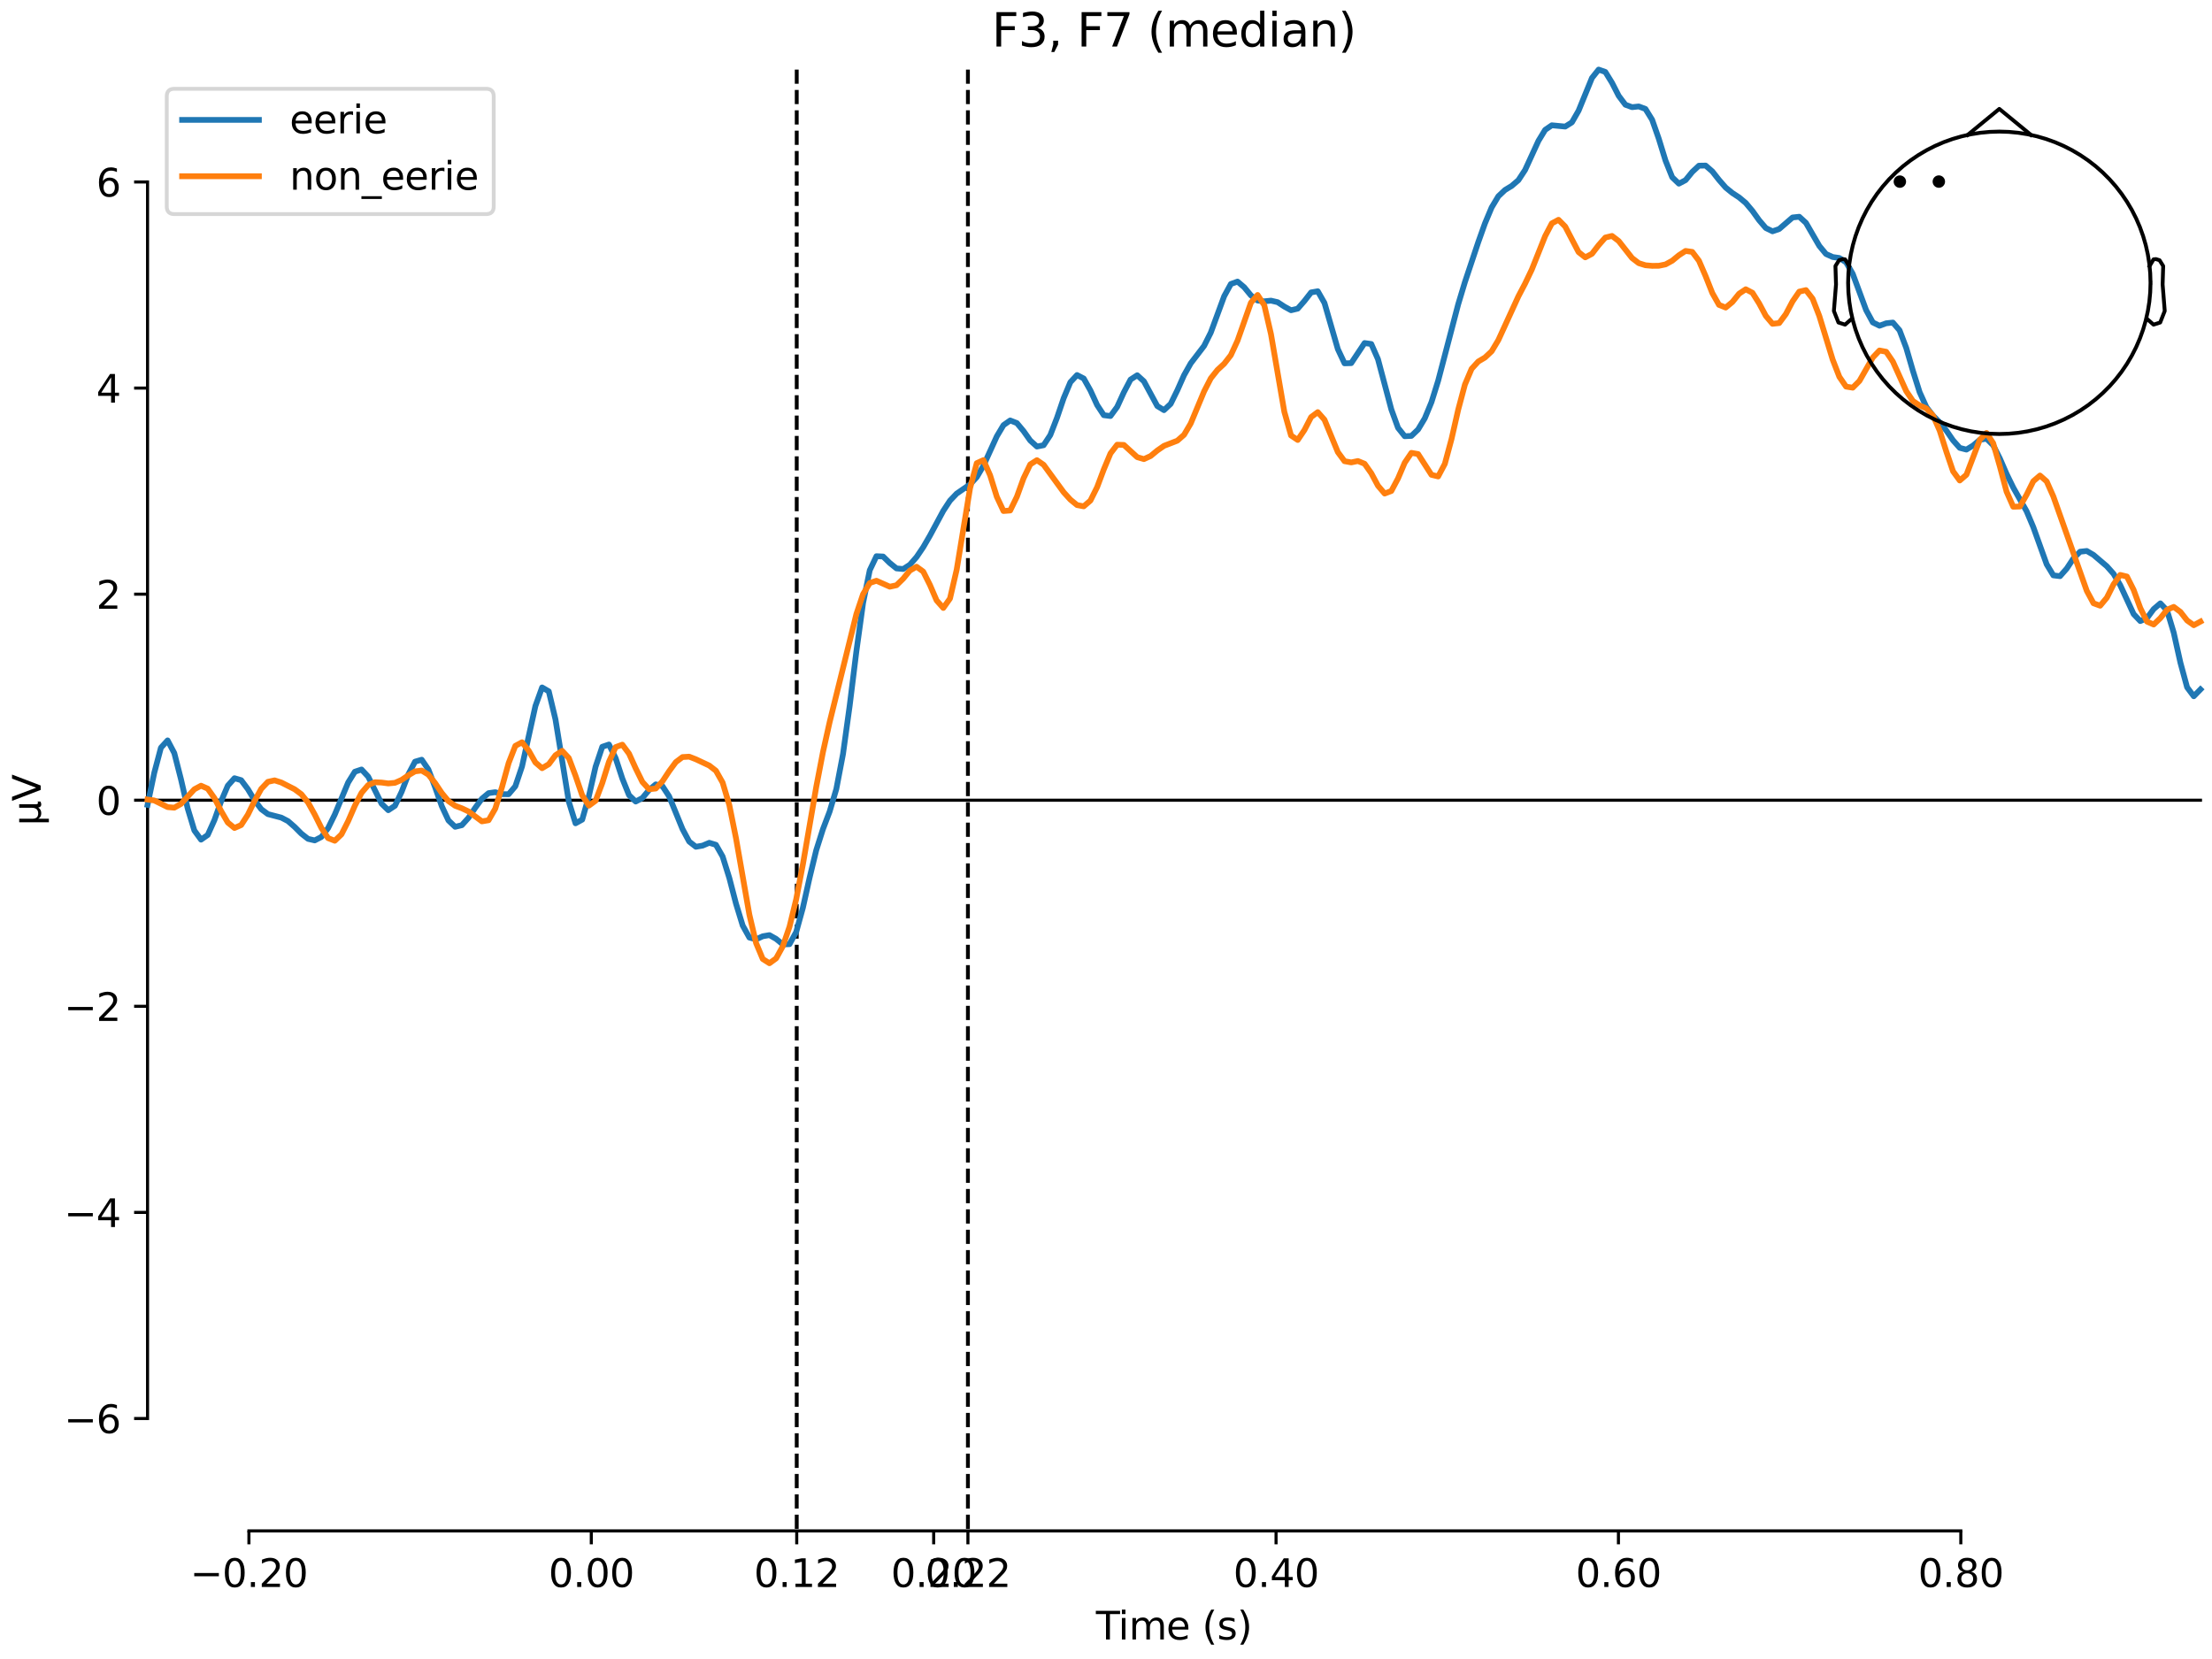 <?xml version="1.0" encoding="utf-8" standalone="no"?>
<!DOCTYPE svg PUBLIC "-//W3C//DTD SVG 1.1//EN"
  "http://www.w3.org/Graphics/SVG/1.1/DTD/svg11.dtd">
<svg xmlns:xlink="http://www.w3.org/1999/xlink" width="576pt" height="432pt" viewBox="0 0 576 432" xmlns="http://www.w3.org/2000/svg" version="1.1">
 <defs>
  <style type="text/css">*{stroke-linejoin: round; stroke-linecap: butt}</style>
 </defs>
 <g id="figure_1">
  <g id="patch_1">
   <path d="M 0 432 
L 576 432 
L 576 0 
L 0 0 
z
" style="fill: #ffffff"/>
  </g>
  <g id="axes_1">
   <g id="patch_2">
    <path d="M 38.421 398.644 
L 573 398.644 
L 573 18.118 
L 38.421 18.118 
L 38.421 398.644 
z
" style="fill: none; opacity: 0"/>
   </g>
   <g id="patch_3">
    <path d="M 38.421 369.379 
L 38.421 47.383 
" style="fill: none; stroke: #000000; stroke-width: 0.8; stroke-linejoin: miter; stroke-linecap: square"/>
   </g>
   <g id="LineCollection_1">
    <path d="M 207.466 18.118 
L 207.466 398.644 
" clip-path="url(#pe547d41996)" style="fill: none; stroke-dasharray: 3.7,1.6; stroke-dashoffset: 0; stroke: #000000"/>
    <path d="M 252.043 18.118 
L 252.043 398.644 
" clip-path="url(#pe547d41996)" style="fill: none; stroke-dasharray: 3.7,1.6; stroke-dashoffset: 0; stroke: #000000"/>
   </g>
   <g id="matplotlib.axis_1">
    <g id="xtick_1">
     <g id="line2d_1">
      <defs>
       <path id="m6894e03c89" d="M 0 0 
L 0 3.5 
" style="stroke: #000000; stroke-width: 0.8"/>
      </defs>
      <g>
       <use xlink:href="#m6894e03c89" x="64.819" y="398.644" style="stroke: #000000; stroke-width: 0.8"/>
      </g>
     </g>
     <g id="text_1">
      <!-- −0.20 -->
      <g transform="translate(49.496 413.242) scale(0.1 -0.1)">
       <defs>
        <path id="DejaVuSans-2212" d="M 678 2272 
L 4684 2272 
L 4684 1741 
L 678 1741 
L 678 2272 
z
" transform="scale(0.016)"/>
        <path id="DejaVuSans-30" d="M 2034 4250 
Q 1547 4250 1301 3770 
Q 1056 3291 1056 2328 
Q 1056 1369 1301 889 
Q 1547 409 2034 409 
Q 2525 409 2770 889 
Q 3016 1369 3016 2328 
Q 3016 3291 2770 3770 
Q 2525 4250 2034 4250 
z
M 2034 4750 
Q 2819 4750 3233 4129 
Q 3647 3509 3647 2328 
Q 3647 1150 3233 529 
Q 2819 -91 2034 -91 
Q 1250 -91 836 529 
Q 422 1150 422 2328 
Q 422 3509 836 4129 
Q 1250 4750 2034 4750 
z
" transform="scale(0.016)"/>
        <path id="DejaVuSans-2e" d="M 684 794 
L 1344 794 
L 1344 0 
L 684 0 
L 684 794 
z
" transform="scale(0.016)"/>
        <path id="DejaVuSans-32" d="M 1228 531 
L 3431 531 
L 3431 0 
L 469 0 
L 469 531 
Q 828 903 1448 1529 
Q 2069 2156 2228 2338 
Q 2531 2678 2651 2914 
Q 2772 3150 2772 3378 
Q 2772 3750 2511 3984 
Q 2250 4219 1831 4219 
Q 1534 4219 1204 4116 
Q 875 4013 500 3803 
L 500 4441 
Q 881 4594 1212 4672 
Q 1544 4750 1819 4750 
Q 2544 4750 2975 4387 
Q 3406 4025 3406 3419 
Q 3406 3131 3298 2873 
Q 3191 2616 2906 2266 
Q 2828 2175 2409 1742 
Q 1991 1309 1228 531 
z
" transform="scale(0.016)"/>
       </defs>
       <use xlink:href="#DejaVuSans-2212"/>
       <use xlink:href="#DejaVuSans-30" transform="translate(83.789 0)"/>
       <use xlink:href="#DejaVuSans-2e" transform="translate(147.412 0)"/>
       <use xlink:href="#DejaVuSans-32" transform="translate(179.199 0)"/>
       <use xlink:href="#DejaVuSans-30" transform="translate(242.822 0)"/>
      </g>
     </g>
    </g>
    <g id="xtick_2">
     <g id="line2d_2">
      <g>
       <use xlink:href="#m6894e03c89" x="153.973" y="398.644" style="stroke: #000000; stroke-width: 0.8"/>
      </g>
     </g>
     <g id="text_2">
      <!-- 0.00 -->
      <g transform="translate(142.84 413.242) scale(0.1 -0.1)">
       <use xlink:href="#DejaVuSans-30"/>
       <use xlink:href="#DejaVuSans-2e" transform="translate(63.623 0)"/>
       <use xlink:href="#DejaVuSans-30" transform="translate(95.41 0)"/>
       <use xlink:href="#DejaVuSans-30" transform="translate(159.033 0)"/>
      </g>
     </g>
    </g>
    <g id="xtick_3">
     <g id="line2d_3">
      <g>
       <use xlink:href="#m6894e03c89" x="207.466" y="398.644" style="stroke: #000000; stroke-width: 0.8"/>
      </g>
     </g>
     <g id="text_3">
      <!-- 0.12 -->
      <g transform="translate(196.333 413.242) scale(0.1 -0.1)">
       <defs>
        <path id="DejaVuSans-31" d="M 794 531 
L 1825 531 
L 1825 4091 
L 703 3866 
L 703 4441 
L 1819 4666 
L 2450 4666 
L 2450 531 
L 3481 531 
L 3481 0 
L 794 0 
L 794 531 
z
" transform="scale(0.016)"/>
       </defs>
       <use xlink:href="#DejaVuSans-30"/>
       <use xlink:href="#DejaVuSans-2e" transform="translate(63.623 0)"/>
       <use xlink:href="#DejaVuSans-31" transform="translate(95.41 0)"/>
       <use xlink:href="#DejaVuSans-32" transform="translate(159.033 0)"/>
      </g>
     </g>
    </g>
    <g id="xtick_4">
     <g id="line2d_4">
      <g>
       <use xlink:href="#m6894e03c89" x="243.128" y="398.644" style="stroke: #000000; stroke-width: 0.8"/>
      </g>
     </g>
     <g id="text_4">
      <!-- 0.20 -->
      <g transform="translate(231.995 413.242) scale(0.1 -0.1)">
       <use xlink:href="#DejaVuSans-30"/>
       <use xlink:href="#DejaVuSans-2e" transform="translate(63.623 0)"/>
       <use xlink:href="#DejaVuSans-32" transform="translate(95.41 0)"/>
       <use xlink:href="#DejaVuSans-30" transform="translate(159.033 0)"/>
      </g>
     </g>
    </g>
    <g id="xtick_5">
     <g id="line2d_5">
      <g>
       <use xlink:href="#m6894e03c89" x="252.043" y="398.644" style="stroke: #000000; stroke-width: 0.8"/>
      </g>
     </g>
     <g id="text_5">
      <!-- 0.22 -->
      <g transform="translate(240.91 413.242) scale(0.1 -0.1)">
       <use xlink:href="#DejaVuSans-30"/>
       <use xlink:href="#DejaVuSans-2e" transform="translate(63.623 0)"/>
       <use xlink:href="#DejaVuSans-32" transform="translate(95.41 0)"/>
       <use xlink:href="#DejaVuSans-32" transform="translate(159.033 0)"/>
      </g>
     </g>
    </g>
    <g id="xtick_6">
     <g id="line2d_6">
      <g>
       <use xlink:href="#m6894e03c89" x="332.282" y="398.644" style="stroke: #000000; stroke-width: 0.8"/>
      </g>
     </g>
     <g id="text_6">
      <!-- 0.40 -->
      <g transform="translate(321.15 413.242) scale(0.1 -0.1)">
       <defs>
        <path id="DejaVuSans-34" d="M 2419 4116 
L 825 1625 
L 2419 1625 
L 2419 4116 
z
M 2253 4666 
L 3047 4666 
L 3047 1625 
L 3713 1625 
L 3713 1100 
L 3047 1100 
L 3047 0 
L 2419 0 
L 2419 1100 
L 313 1100 
L 313 1709 
L 2253 4666 
z
" transform="scale(0.016)"/>
       </defs>
       <use xlink:href="#DejaVuSans-30"/>
       <use xlink:href="#DejaVuSans-2e" transform="translate(63.623 0)"/>
       <use xlink:href="#DejaVuSans-34" transform="translate(95.41 0)"/>
       <use xlink:href="#DejaVuSans-30" transform="translate(159.033 0)"/>
      </g>
     </g>
    </g>
    <g id="xtick_7">
     <g id="line2d_7">
      <g>
       <use xlink:href="#m6894e03c89" x="421.437" y="398.644" style="stroke: #000000; stroke-width: 0.8"/>
      </g>
     </g>
     <g id="text_7">
      <!-- 0.60 -->
      <g transform="translate(410.304 413.242) scale(0.1 -0.1)">
       <defs>
        <path id="DejaVuSans-36" d="M 2113 2584 
Q 1688 2584 1439 2293 
Q 1191 2003 1191 1497 
Q 1191 994 1439 701 
Q 1688 409 2113 409 
Q 2538 409 2786 701 
Q 3034 994 3034 1497 
Q 3034 2003 2786 2293 
Q 2538 2584 2113 2584 
z
M 3366 4563 
L 3366 3988 
Q 3128 4100 2886 4159 
Q 2644 4219 2406 4219 
Q 1781 4219 1451 3797 
Q 1122 3375 1075 2522 
Q 1259 2794 1537 2939 
Q 1816 3084 2150 3084 
Q 2853 3084 3261 2657 
Q 3669 2231 3669 1497 
Q 3669 778 3244 343 
Q 2819 -91 2113 -91 
Q 1303 -91 875 529 
Q 447 1150 447 2328 
Q 447 3434 972 4092 
Q 1497 4750 2381 4750 
Q 2619 4750 2861 4703 
Q 3103 4656 3366 4563 
z
" transform="scale(0.016)"/>
       </defs>
       <use xlink:href="#DejaVuSans-30"/>
       <use xlink:href="#DejaVuSans-2e" transform="translate(63.623 0)"/>
       <use xlink:href="#DejaVuSans-36" transform="translate(95.41 0)"/>
       <use xlink:href="#DejaVuSans-30" transform="translate(159.033 0)"/>
      </g>
     </g>
    </g>
    <g id="xtick_8">
     <g id="line2d_8">
      <g>
       <use xlink:href="#m6894e03c89" x="510.592" y="398.644" style="stroke: #000000; stroke-width: 0.8"/>
      </g>
     </g>
     <g id="text_8">
      <!-- 0.80 -->
      <g transform="translate(499.459 413.242) scale(0.1 -0.1)">
       <defs>
        <path id="DejaVuSans-38" d="M 2034 2216 
Q 1584 2216 1326 1975 
Q 1069 1734 1069 1313 
Q 1069 891 1326 650 
Q 1584 409 2034 409 
Q 2484 409 2743 651 
Q 3003 894 3003 1313 
Q 3003 1734 2745 1975 
Q 2488 2216 2034 2216 
z
M 1403 2484 
Q 997 2584 770 2862 
Q 544 3141 544 3541 
Q 544 4100 942 4425 
Q 1341 4750 2034 4750 
Q 2731 4750 3128 4425 
Q 3525 4100 3525 3541 
Q 3525 3141 3298 2862 
Q 3072 2584 2669 2484 
Q 3125 2378 3379 2068 
Q 3634 1759 3634 1313 
Q 3634 634 3220 271 
Q 2806 -91 2034 -91 
Q 1263 -91 848 271 
Q 434 634 434 1313 
Q 434 1759 690 2068 
Q 947 2378 1403 2484 
z
M 1172 3481 
Q 1172 3119 1398 2916 
Q 1625 2713 2034 2713 
Q 2441 2713 2670 2916 
Q 2900 3119 2900 3481 
Q 2900 3844 2670 4047 
Q 2441 4250 2034 4250 
Q 1625 4250 1398 4047 
Q 1172 3844 1172 3481 
z
" transform="scale(0.016)"/>
       </defs>
       <use xlink:href="#DejaVuSans-30"/>
       <use xlink:href="#DejaVuSans-2e" transform="translate(63.623 0)"/>
       <use xlink:href="#DejaVuSans-38" transform="translate(95.41 0)"/>
       <use xlink:href="#DejaVuSans-30" transform="translate(159.033 0)"/>
      </g>
     </g>
    </g>
    <g id="text_9">
     <!-- Time (s) -->
     <g transform="translate(285.381 426.92) scale(0.1 -0.1)">
      <defs>
       <path id="DejaVuSans-54" d="M -19 4666 
L 3928 4666 
L 3928 4134 
L 2272 4134 
L 2272 0 
L 1638 0 
L 1638 4134 
L -19 4134 
L -19 4666 
z
" transform="scale(0.016)"/>
       <path id="DejaVuSans-69" d="M 603 3500 
L 1178 3500 
L 1178 0 
L 603 0 
L 603 3500 
z
M 603 4863 
L 1178 4863 
L 1178 4134 
L 603 4134 
L 603 4863 
z
" transform="scale(0.016)"/>
       <path id="DejaVuSans-6d" d="M 3328 2828 
Q 3544 3216 3844 3400 
Q 4144 3584 4550 3584 
Q 5097 3584 5394 3201 
Q 5691 2819 5691 2113 
L 5691 0 
L 5113 0 
L 5113 2094 
Q 5113 2597 4934 2840 
Q 4756 3084 4391 3084 
Q 3944 3084 3684 2787 
Q 3425 2491 3425 1978 
L 3425 0 
L 2847 0 
L 2847 2094 
Q 2847 2600 2669 2842 
Q 2491 3084 2119 3084 
Q 1678 3084 1418 2786 
Q 1159 2488 1159 1978 
L 1159 0 
L 581 0 
L 581 3500 
L 1159 3500 
L 1159 2956 
Q 1356 3278 1631 3431 
Q 1906 3584 2284 3584 
Q 2666 3584 2933 3390 
Q 3200 3197 3328 2828 
z
" transform="scale(0.016)"/>
       <path id="DejaVuSans-65" d="M 3597 1894 
L 3597 1613 
L 953 1613 
Q 991 1019 1311 708 
Q 1631 397 2203 397 
Q 2534 397 2845 478 
Q 3156 559 3463 722 
L 3463 178 
Q 3153 47 2828 -22 
Q 2503 -91 2169 -91 
Q 1331 -91 842 396 
Q 353 884 353 1716 
Q 353 2575 817 3079 
Q 1281 3584 2069 3584 
Q 2775 3584 3186 3129 
Q 3597 2675 3597 1894 
z
M 3022 2063 
Q 3016 2534 2758 2815 
Q 2500 3097 2075 3097 
Q 1594 3097 1305 2825 
Q 1016 2553 972 2059 
L 3022 2063 
z
" transform="scale(0.016)"/>
       <path id="DejaVuSans-20" transform="scale(0.016)"/>
       <path id="DejaVuSans-28" d="M 1984 4856 
Q 1566 4138 1362 3434 
Q 1159 2731 1159 2009 
Q 1159 1288 1364 580 
Q 1569 -128 1984 -844 
L 1484 -844 
Q 1016 -109 783 600 
Q 550 1309 550 2009 
Q 550 2706 781 3412 
Q 1013 4119 1484 4856 
L 1984 4856 
z
" transform="scale(0.016)"/>
       <path id="DejaVuSans-73" d="M 2834 3397 
L 2834 2853 
Q 2591 2978 2328 3040 
Q 2066 3103 1784 3103 
Q 1356 3103 1142 2972 
Q 928 2841 928 2578 
Q 928 2378 1081 2264 
Q 1234 2150 1697 2047 
L 1894 2003 
Q 2506 1872 2764 1633 
Q 3022 1394 3022 966 
Q 3022 478 2636 193 
Q 2250 -91 1575 -91 
Q 1294 -91 989 -36 
Q 684 19 347 128 
L 347 722 
Q 666 556 975 473 
Q 1284 391 1588 391 
Q 1994 391 2212 530 
Q 2431 669 2431 922 
Q 2431 1156 2273 1281 
Q 2116 1406 1581 1522 
L 1381 1569 
Q 847 1681 609 1914 
Q 372 2147 372 2553 
Q 372 3047 722 3315 
Q 1072 3584 1716 3584 
Q 2034 3584 2315 3537 
Q 2597 3491 2834 3397 
z
" transform="scale(0.016)"/>
       <path id="DejaVuSans-29" d="M 513 4856 
L 1013 4856 
Q 1481 4119 1714 3412 
Q 1947 2706 1947 2009 
Q 1947 1309 1714 600 
Q 1481 -109 1013 -844 
L 513 -844 
Q 928 -128 1133 580 
Q 1338 1288 1338 2009 
Q 1338 2731 1133 3434 
Q 928 4138 513 4856 
z
" transform="scale(0.016)"/>
      </defs>
      <use xlink:href="#DejaVuSans-54"/>
      <use xlink:href="#DejaVuSans-69" transform="translate(57.959 0)"/>
      <use xlink:href="#DejaVuSans-6d" transform="translate(85.742 0)"/>
      <use xlink:href="#DejaVuSans-65" transform="translate(183.154 0)"/>
      <use xlink:href="#DejaVuSans-20" transform="translate(244.678 0)"/>
      <use xlink:href="#DejaVuSans-28" transform="translate(276.465 0)"/>
      <use xlink:href="#DejaVuSans-73" transform="translate(315.479 0)"/>
      <use xlink:href="#DejaVuSans-29" transform="translate(367.578 0)"/>
     </g>
    </g>
   </g>
   <g id="matplotlib.axis_2">
    <g id="ytick_1">
     <g id="line2d_9">
      <defs>
       <path id="m34827c9b72" d="M 0 0 
L -3.5 0 
" style="stroke: #000000; stroke-width: 0.8"/>
      </defs>
      <g>
       <use xlink:href="#m34827c9b72" x="38.421" y="369.379" style="stroke: #000000; stroke-width: 0.8"/>
      </g>
     </g>
     <g id="text_10">
      <!-- −6 -->
      <g transform="translate(16.678 373.178) scale(0.1 -0.1)">
       <use xlink:href="#DejaVuSans-2212"/>
       <use xlink:href="#DejaVuSans-36" transform="translate(83.789 0)"/>
      </g>
     </g>
    </g>
    <g id="ytick_2">
     <g id="line2d_10">
      <g>
       <use xlink:href="#m34827c9b72" x="38.421" y="315.713" style="stroke: #000000; stroke-width: 0.8"/>
      </g>
     </g>
     <g id="text_11">
      <!-- −4 -->
      <g transform="translate(16.678 319.512) scale(0.1 -0.1)">
       <use xlink:href="#DejaVuSans-2212"/>
       <use xlink:href="#DejaVuSans-34" transform="translate(83.789 0)"/>
      </g>
     </g>
    </g>
    <g id="ytick_3">
     <g id="line2d_11">
      <g>
       <use xlink:href="#m34827c9b72" x="38.421" y="262.047" style="stroke: #000000; stroke-width: 0.8"/>
      </g>
     </g>
     <g id="text_12">
      <!-- −2 -->
      <g transform="translate(16.678 265.846) scale(0.1 -0.1)">
       <use xlink:href="#DejaVuSans-2212"/>
       <use xlink:href="#DejaVuSans-32" transform="translate(83.789 0)"/>
      </g>
     </g>
    </g>
    <g id="ytick_4">
     <g id="line2d_12">
      <g>
       <use xlink:href="#m34827c9b72" x="38.421" y="208.381" style="stroke: #000000; stroke-width: 0.8"/>
      </g>
     </g>
     <g id="text_13">
      <!-- 0 -->
      <g transform="translate(25.058 212.18) scale(0.1 -0.1)">
       <use xlink:href="#DejaVuSans-30"/>
      </g>
     </g>
    </g>
    <g id="ytick_5">
     <g id="line2d_13">
      <g>
       <use xlink:href="#m34827c9b72" x="38.421" y="154.715" style="stroke: #000000; stroke-width: 0.8"/>
      </g>
     </g>
     <g id="text_14">
      <!-- 2 -->
      <g transform="translate(25.058 158.514) scale(0.1 -0.1)">
       <use xlink:href="#DejaVuSans-32"/>
      </g>
     </g>
    </g>
    <g id="ytick_6">
     <g id="line2d_14">
      <g>
       <use xlink:href="#m34827c9b72" x="38.421" y="101.049" style="stroke: #000000; stroke-width: 0.8"/>
      </g>
     </g>
     <g id="text_15">
      <!-- 4 -->
      <g transform="translate(25.058 104.848) scale(0.1 -0.1)">
       <use xlink:href="#DejaVuSans-34"/>
      </g>
     </g>
    </g>
    <g id="ytick_7">
     <g id="line2d_15">
      <g>
       <use xlink:href="#m34827c9b72" x="38.421" y="47.383" style="stroke: #000000; stroke-width: 0.8"/>
      </g>
     </g>
     <g id="text_16">
      <!-- 6 -->
      <g transform="translate(25.058 51.182) scale(0.1 -0.1)">
       <use xlink:href="#DejaVuSans-36"/>
      </g>
     </g>
    </g>
    <g id="text_17">
     <!-- µV -->
     <g transform="translate(10.599 214.982) rotate(-90) scale(0.1 -0.1)">
      <defs>
       <path id="DejaVuSans-b5" d="M 544 -1331 
L 544 3500 
L 1119 3500 
L 1119 1325 
Q 1119 872 1334 640 
Q 1550 409 1972 409 
Q 2434 409 2667 671 
Q 2900 934 2900 1459 
L 2900 3500 
L 3475 3500 
L 3475 806 
Q 3475 619 3529 530 
Q 3584 441 3700 441 
Q 3728 441 3778 458 
Q 3828 475 3916 513 
L 3916 50 
Q 3788 -22 3673 -56 
Q 3559 -91 3450 -91 
Q 3234 -91 3106 31 
Q 2978 153 2931 403 
Q 2775 156 2548 32 
Q 2322 -91 2016 -91 
Q 1697 -91 1473 31 
Q 1250 153 1119 397 
L 1119 -1331 
L 544 -1331 
z
" transform="scale(0.016)"/>
       <path id="DejaVuSans-56" d="M 1831 0 
L 50 4666 
L 709 4666 
L 2188 738 
L 3669 4666 
L 4325 4666 
L 2547 0 
L 1831 0 
z
" transform="scale(0.016)"/>
      </defs>
      <use xlink:href="#DejaVuSans-b5"/>
      <use xlink:href="#DejaVuSans-56" transform="translate(63.623 0)"/>
     </g>
    </g>
   </g>
   <g id="patch_4">
    <path d="M 64.819 398.644 
L 510.592 398.644 
" style="fill: none; stroke: #000000; stroke-width: 0.8; stroke-linejoin: miter; stroke-linecap: square"/>
   </g>
   <g id="patch_5">
    <path d="M 38.421 208.381 
L 573 208.381 
" style="fill: none; stroke: #000000; stroke-width: 0.8; stroke-linejoin: miter; stroke-linecap: square"/>
   </g>
   <g id="text_18">
    <!-- F3, F7 (median) -->
    <g transform="translate(258.279 12.118) scale(0.12 -0.12)">
     <defs>
      <path id="DejaVuSans-46" d="M 628 4666 
L 3309 4666 
L 3309 4134 
L 1259 4134 
L 1259 2759 
L 3109 2759 
L 3109 2228 
L 1259 2228 
L 1259 0 
L 628 0 
L 628 4666 
z
" transform="scale(0.016)"/>
      <path id="DejaVuSans-33" d="M 2597 2516 
Q 3050 2419 3304 2112 
Q 3559 1806 3559 1356 
Q 3559 666 3084 287 
Q 2609 -91 1734 -91 
Q 1441 -91 1130 -33 
Q 819 25 488 141 
L 488 750 
Q 750 597 1062 519 
Q 1375 441 1716 441 
Q 2309 441 2620 675 
Q 2931 909 2931 1356 
Q 2931 1769 2642 2001 
Q 2353 2234 1838 2234 
L 1294 2234 
L 1294 2753 
L 1863 2753 
Q 2328 2753 2575 2939 
Q 2822 3125 2822 3475 
Q 2822 3834 2567 4026 
Q 2313 4219 1838 4219 
Q 1578 4219 1281 4162 
Q 984 4106 628 3988 
L 628 4550 
Q 988 4650 1302 4700 
Q 1616 4750 1894 4750 
Q 2613 4750 3031 4423 
Q 3450 4097 3450 3541 
Q 3450 3153 3228 2886 
Q 3006 2619 2597 2516 
z
" transform="scale(0.016)"/>
      <path id="DejaVuSans-2c" d="M 750 794 
L 1409 794 
L 1409 256 
L 897 -744 
L 494 -744 
L 750 256 
L 750 794 
z
" transform="scale(0.016)"/>
      <path id="DejaVuSans-37" d="M 525 4666 
L 3525 4666 
L 3525 4397 
L 1831 0 
L 1172 0 
L 2766 4134 
L 525 4134 
L 525 4666 
z
" transform="scale(0.016)"/>
      <path id="DejaVuSans-64" d="M 2906 2969 
L 2906 4863 
L 3481 4863 
L 3481 0 
L 2906 0 
L 2906 525 
Q 2725 213 2448 61 
Q 2172 -91 1784 -91 
Q 1150 -91 751 415 
Q 353 922 353 1747 
Q 353 2572 751 3078 
Q 1150 3584 1784 3584 
Q 2172 3584 2448 3432 
Q 2725 3281 2906 2969 
z
M 947 1747 
Q 947 1113 1208 752 
Q 1469 391 1925 391 
Q 2381 391 2643 752 
Q 2906 1113 2906 1747 
Q 2906 2381 2643 2742 
Q 2381 3103 1925 3103 
Q 1469 3103 1208 2742 
Q 947 2381 947 1747 
z
" transform="scale(0.016)"/>
      <path id="DejaVuSans-61" d="M 2194 1759 
Q 1497 1759 1228 1600 
Q 959 1441 959 1056 
Q 959 750 1161 570 
Q 1363 391 1709 391 
Q 2188 391 2477 730 
Q 2766 1069 2766 1631 
L 2766 1759 
L 2194 1759 
z
M 3341 1997 
L 3341 0 
L 2766 0 
L 2766 531 
Q 2569 213 2275 61 
Q 1981 -91 1556 -91 
Q 1019 -91 701 211 
Q 384 513 384 1019 
Q 384 1609 779 1909 
Q 1175 2209 1959 2209 
L 2766 2209 
L 2766 2266 
Q 2766 2663 2505 2880 
Q 2244 3097 1772 3097 
Q 1472 3097 1187 3025 
Q 903 2953 641 2809 
L 641 3341 
Q 956 3463 1253 3523 
Q 1550 3584 1831 3584 
Q 2591 3584 2966 3190 
Q 3341 2797 3341 1997 
z
" transform="scale(0.016)"/>
      <path id="DejaVuSans-6e" d="M 3513 2113 
L 3513 0 
L 2938 0 
L 2938 2094 
Q 2938 2591 2744 2837 
Q 2550 3084 2163 3084 
Q 1697 3084 1428 2787 
Q 1159 2491 1159 1978 
L 1159 0 
L 581 0 
L 581 3500 
L 1159 3500 
L 1159 2956 
Q 1366 3272 1645 3428 
Q 1925 3584 2291 3584 
Q 2894 3584 3203 3211 
Q 3513 2838 3513 2113 
z
" transform="scale(0.016)"/>
     </defs>
     <use xlink:href="#DejaVuSans-46"/>
     <use xlink:href="#DejaVuSans-33" transform="translate(57.52 0)"/>
     <use xlink:href="#DejaVuSans-2c" transform="translate(121.143 0)"/>
     <use xlink:href="#DejaVuSans-20" transform="translate(152.93 0)"/>
     <use xlink:href="#DejaVuSans-46" transform="translate(184.717 0)"/>
     <use xlink:href="#DejaVuSans-37" transform="translate(242.236 0)"/>
     <use xlink:href="#DejaVuSans-20" transform="translate(305.859 0)"/>
     <use xlink:href="#DejaVuSans-28" transform="translate(337.646 0)"/>
     <use xlink:href="#DejaVuSans-6d" transform="translate(376.66 0)"/>
     <use xlink:href="#DejaVuSans-65" transform="translate(474.072 0)"/>
     <use xlink:href="#DejaVuSans-64" transform="translate(535.596 0)"/>
     <use xlink:href="#DejaVuSans-69" transform="translate(599.072 0)"/>
     <use xlink:href="#DejaVuSans-61" transform="translate(626.855 0)"/>
     <use xlink:href="#DejaVuSans-6e" transform="translate(688.135 0)"/>
     <use xlink:href="#DejaVuSans-29" transform="translate(751.514 0)"/>
    </g>
   </g>
   <g id="legend_1">
    <g id="patch_6">
     <path d="M 45.421 55.753 
L 126.563 55.753 
Q 128.563 55.753 128.563 53.753 
L 128.563 25.118 
Q 128.563 23.118 126.563 23.118 
L 45.421 23.118 
Q 43.421 23.118 43.421 25.118 
L 43.421 53.753 
Q 43.421 55.753 45.421 55.753 
z
" style="fill: #ffffff; opacity: 0.8; stroke: #cccccc; stroke-linejoin: miter"/>
    </g>
    <g id="line2d_16">
     <path d="M 47.421 31.217 
L 57.421 31.217 
L 67.421 31.217 
" style="fill: none; stroke: #1f77b4; stroke-width: 1.5; stroke-linecap: square"/>
    </g>
    <g id="text_19">
     <!-- eerie -->
     <g transform="translate(75.421 34.717) scale(0.1 -0.1)">
      <defs>
       <path id="DejaVuSans-72" d="M 2631 2963 
Q 2534 3019 2420 3045 
Q 2306 3072 2169 3072 
Q 1681 3072 1420 2755 
Q 1159 2438 1159 1844 
L 1159 0 
L 581 0 
L 581 3500 
L 1159 3500 
L 1159 2956 
Q 1341 3275 1631 3429 
Q 1922 3584 2338 3584 
Q 2397 3584 2469 3576 
Q 2541 3569 2628 3553 
L 2631 2963 
z
" transform="scale(0.016)"/>
      </defs>
      <use xlink:href="#DejaVuSans-65"/>
      <use xlink:href="#DejaVuSans-65" transform="translate(61.523 0)"/>
      <use xlink:href="#DejaVuSans-72" transform="translate(123.047 0)"/>
      <use xlink:href="#DejaVuSans-69" transform="translate(164.16 0)"/>
      <use xlink:href="#DejaVuSans-65" transform="translate(191.943 0)"/>
     </g>
    </g>
    <g id="line2d_17">
     <path d="M 47.421 45.895 
L 57.421 45.895 
L 67.421 45.895 
" style="fill: none; stroke: #ff7f0e; stroke-width: 1.5; stroke-linecap: square"/>
    </g>
    <g id="text_20">
     <!-- non_eerie -->
     <g transform="translate(75.421 49.395) scale(0.1 -0.1)">
      <defs>
       <path id="DejaVuSans-6f" d="M 1959 3097 
Q 1497 3097 1228 2736 
Q 959 2375 959 1747 
Q 959 1119 1226 758 
Q 1494 397 1959 397 
Q 2419 397 2687 759 
Q 2956 1122 2956 1747 
Q 2956 2369 2687 2733 
Q 2419 3097 1959 3097 
z
M 1959 3584 
Q 2709 3584 3137 3096 
Q 3566 2609 3566 1747 
Q 3566 888 3137 398 
Q 2709 -91 1959 -91 
Q 1206 -91 779 398 
Q 353 888 353 1747 
Q 353 2609 779 3096 
Q 1206 3584 1959 3584 
z
" transform="scale(0.016)"/>
       <path id="DejaVuSans-5f" d="M 3263 -1063 
L 3263 -1509 
L -63 -1509 
L -63 -1063 
L 3263 -1063 
z
" transform="scale(0.016)"/>
      </defs>
      <use xlink:href="#DejaVuSans-6e"/>
      <use xlink:href="#DejaVuSans-6f" transform="translate(63.379 0)"/>
      <use xlink:href="#DejaVuSans-6e" transform="translate(124.561 0)"/>
      <use xlink:href="#DejaVuSans-5f" transform="translate(187.939 0)"/>
      <use xlink:href="#DejaVuSans-65" transform="translate(237.939 0)"/>
      <use xlink:href="#DejaVuSans-65" transform="translate(299.463 0)"/>
      <use xlink:href="#DejaVuSans-72" transform="translate(360.986 0)"/>
      <use xlink:href="#DejaVuSans-69" transform="translate(402.1 0)"/>
      <use xlink:href="#DejaVuSans-65" transform="translate(429.883 0)"/>
     </g>
    </g>
   </g>
   <g id="line2d_18">
    <path d="M 38.421 209.586 
L 40.162 201.28 
L 41.903 194.703 
L 43.644 192.798 
L 45.386 196.101 
L 47.127 202.922 
L 48.868 210.499 
L 50.61 216.256 
L 52.351 218.641 
L 54.092 217.425 
L 55.834 213.547 
L 57.575 208.664 
L 59.316 204.592 
L 61.057 202.645 
L 62.799 203.155 
L 64.54 205.477 
L 66.281 208.367 
L 68.023 210.703 
L 69.764 211.992 
L 73.247 212.904 
L 74.988 213.809 
L 76.729 215.326 
L 78.47 217.074 
L 80.212 218.437 
L 81.953 218.839 
L 83.694 217.94 
L 85.436 215.638 
L 87.177 212.1 
L 90.66 203.76 
L 92.401 200.956 
L 94.142 200.372 
L 95.883 202.242 
L 99.366 209.283 
L 101.107 210.975 
L 102.849 209.823 
L 104.59 206.171 
L 106.331 201.64 
L 108.073 198.336 
L 109.814 197.826 
L 111.555 200.376 
L 113.296 204.971 
L 115.038 209.918 
L 116.779 213.641 
L 118.52 215.301 
L 120.262 214.879 
L 122.003 212.948 
L 123.744 210.354 
L 125.486 207.979 
L 127.227 206.529 
L 128.968 206.284 
L 130.709 206.79 
L 132.451 206.808 
L 134.192 204.745 
L 135.933 199.586 
L 139.416 183.853 
L 141.157 179.006 
L 142.899 180.02 
L 144.64 187.308 
L 148.122 208.769 
L 149.864 214.389 
L 151.605 213.432 
L 153.346 207.286 
L 155.088 199.65 
L 156.829 194.462 
L 158.57 193.869 
L 160.312 197.42 
L 162.053 202.733 
L 163.794 207.053 
L 165.535 208.72 
L 167.277 207.799 
L 169.018 205.704 
L 170.759 204.249 
L 172.501 204.71 
L 174.242 207.368 
L 177.725 215.895 
L 179.466 219.142 
L 181.207 220.498 
L 182.948 220.198 
L 184.69 219.462 
L 186.431 219.986 
L 188.172 223.043 
L 189.914 228.628 
L 191.655 235.322 
L 193.396 241.015 
L 195.138 244.134 
L 196.879 244.603 
L 198.62 243.803 
L 200.361 243.501 
L 202.103 244.489 
L 203.844 245.925 
L 205.585 245.861 
L 207.327 242.696 
L 209.068 236.389 
L 210.809 228.569 
L 212.551 221.384 
L 214.292 215.913 
L 216.033 211.336 
L 217.774 205.469 
L 219.516 196.352 
L 221.257 183.764 
L 222.998 169.626 
L 224.74 157.015 
L 226.481 148.492 
L 228.222 144.835 
L 229.964 144.918 
L 231.705 146.614 
L 233.446 148.013 
L 235.187 148.17 
L 236.929 147.053 
L 238.67 145.052 
L 240.411 142.483 
L 242.153 139.481 
L 245.635 133.009 
L 247.377 130.359 
L 249.118 128.525 
L 252.6 126.134 
L 254.342 124.249 
L 256.083 121.284 
L 259.566 113.62 
L 261.307 110.703 
L 263.048 109.485 
L 264.79 110.166 
L 266.531 112.25 
L 268.272 114.707 
L 270.013 116.279 
L 271.755 115.934 
L 273.496 113.291 
L 275.237 108.801 
L 276.979 103.685 
L 278.72 99.527 
L 280.461 97.656 
L 282.203 98.562 
L 283.944 101.67 
L 285.685 105.461 
L 287.427 108.115 
L 289.168 108.332 
L 290.909 105.96 
L 292.65 102.158 
L 294.392 98.84 
L 296.133 97.711 
L 297.874 99.295 
L 301.357 105.732 
L 303.098 106.802 
L 304.84 105.17 
L 306.581 101.619 
L 308.322 97.704 
L 310.063 94.617 
L 313.546 90.068 
L 315.287 86.598 
L 318.77 77.136 
L 320.511 73.955 
L 322.253 73.323 
L 323.994 74.799 
L 325.735 76.914 
L 327.476 78.258 
L 329.218 78.462 
L 330.959 78.286 
L 332.7 78.691 
L 334.442 79.832 
L 336.183 80.788 
L 337.924 80.373 
L 339.666 78.379 
L 341.407 76.145 
L 343.148 75.842 
L 344.889 78.893 
L 348.372 90.905 
L 350.113 94.61 
L 351.855 94.562 
L 355.337 89.33 
L 357.079 89.577 
L 358.82 93.532 
L 362.302 106.615 
L 364.044 111.407 
L 365.785 113.59 
L 367.526 113.506 
L 369.268 111.838 
L 371.009 108.934 
L 372.75 104.721 
L 374.492 99.143 
L 379.715 79.226 
L 381.457 73.464 
L 384.939 63.042 
L 386.681 58.163 
L 388.422 54.018 
L 390.163 51.114 
L 391.905 49.467 
L 393.646 48.41 
L 395.387 46.915 
L 397.128 44.261 
L 400.611 36.672 
L 402.352 33.815 
L 404.094 32.623 
L 407.576 32.958 
L 409.318 31.867 
L 411.059 28.829 
L 414.541 20.3 
L 416.283 18.118 
L 418.024 18.732 
L 419.765 21.557 
L 421.507 24.954 
L 423.248 27.273 
L 424.989 27.91 
L 426.731 27.717 
L 428.472 28.368 
L 430.213 31.186 
L 431.954 36.158 
L 433.696 41.817 
L 435.437 46.159 
L 437.178 47.825 
L 438.92 46.906 
L 440.661 44.769 
L 442.402 43.144 
L 444.144 43.114 
L 445.885 44.634 
L 447.626 46.849 
L 449.367 48.842 
L 451.109 50.256 
L 452.85 51.397 
L 454.591 52.85 
L 456.333 54.922 
L 458.074 57.347 
L 459.815 59.376 
L 461.557 60.231 
L 463.298 59.633 
L 466.78 56.628 
L 468.522 56.438 
L 470.263 58.027 
L 473.746 64.036 
L 475.487 66.14 
L 477.228 66.927 
L 478.97 67.181 
L 480.711 68.303 
L 482.452 71.308 
L 485.935 80.75 
L 487.676 83.958 
L 489.417 84.82 
L 491.159 84.181 
L 492.9 83.993 
L 494.641 86.01 
L 496.383 90.607 
L 498.124 96.588 
L 499.865 102.111 
L 501.606 105.961 
L 503.348 108.231 
L 505.089 109.978 
L 506.83 112.133 
L 508.572 114.662 
L 510.313 116.622 
L 512.054 117.073 
L 513.796 116.003 
L 515.537 114.534 
L 517.278 114.215 
L 519.019 115.939 
L 520.761 119.383 
L 522.502 123.395 
L 524.243 126.953 
L 527.726 133.13 
L 529.467 137.261 
L 532.95 146.95 
L 534.691 149.824 
L 536.432 150.034 
L 538.174 148.059 
L 539.915 145.413 
L 541.656 143.66 
L 543.398 143.472 
L 545.139 144.491 
L 548.622 147.46 
L 550.363 149.417 
L 552.104 152.375 
L 555.587 159.894 
L 557.328 161.724 
L 559.069 160.966 
L 560.811 158.599 
L 562.552 157.11 
L 564.293 158.954 
L 566.035 164.749 
L 567.776 172.565 
L 569.517 178.975 
L 571.258 181.306 
L 573 179.519 
L 573 179.519 
" style="fill: none; stroke: #1f77b4; stroke-width: 1.5; stroke-linecap: square"/>
   </g>
   <g id="line2d_19">
    <path d="M 38.421 208.197 
L 40.162 208.435 
L 43.644 210.164 
L 45.386 210.32 
L 47.127 209.336 
L 50.61 205.526 
L 52.351 204.594 
L 54.092 205.365 
L 55.834 207.821 
L 57.575 211.182 
L 59.316 214.184 
L 61.057 215.609 
L 62.799 214.843 
L 64.54 212.147 
L 66.281 208.572 
L 68.023 205.418 
L 69.764 203.584 
L 71.505 203.204 
L 73.247 203.759 
L 76.729 205.528 
L 78.47 206.812 
L 80.212 208.967 
L 81.953 212.104 
L 83.694 215.598 
L 85.436 218.248 
L 87.177 218.927 
L 88.918 217.261 
L 90.66 213.822 
L 92.401 209.82 
L 94.142 206.459 
L 95.883 204.417 
L 97.625 203.691 
L 99.366 203.774 
L 101.107 204.005 
L 102.849 203.845 
L 104.59 203.078 
L 106.331 201.895 
L 108.073 200.858 
L 109.814 200.651 
L 111.555 201.713 
L 113.296 203.902 
L 115.038 206.497 
L 116.779 208.61 
L 118.52 209.825 
L 120.262 210.477 
L 122.003 211.3 
L 125.486 213.881 
L 127.227 213.588 
L 128.968 210.568 
L 130.709 204.987 
L 132.451 198.681 
L 134.192 194.223 
L 135.933 193.286 
L 137.675 195.471 
L 139.416 198.544 
L 141.157 200.036 
L 142.899 198.996 
L 144.64 196.665 
L 146.381 195.518 
L 148.122 197.385 
L 149.864 202.013 
L 151.605 207.102 
L 153.346 209.792 
L 155.088 208.513 
L 156.829 203.915 
L 158.57 198.377 
L 160.312 194.547 
L 162.053 193.908 
L 163.794 196.244 
L 165.535 200.083 
L 167.277 203.611 
L 169.018 205.513 
L 170.759 205.331 
L 172.501 203.457 
L 174.242 200.814 
L 175.983 198.452 
L 177.725 197.138 
L 179.466 197.035 
L 181.207 197.714 
L 184.69 199.35 
L 186.431 200.701 
L 188.172 203.789 
L 189.914 209.636 
L 191.655 218.277 
L 195.138 238.189 
L 196.879 245.565 
L 198.62 249.719 
L 200.361 250.828 
L 202.103 249.564 
L 203.844 246.396 
L 205.585 241.324 
L 207.327 234.165 
L 209.068 225.101 
L 212.551 204.891 
L 214.292 195.866 
L 216.033 188.055 
L 222.998 159.905 
L 224.74 154.707 
L 226.481 151.815 
L 228.222 151.226 
L 231.705 152.774 
L 233.446 152.394 
L 235.187 150.687 
L 236.929 148.576 
L 238.67 147.571 
L 240.411 148.842 
L 242.153 152.313 
L 243.894 156.351 
L 245.635 158.315 
L 247.377 155.852 
L 249.118 148.345 
L 252.6 127.131 
L 254.342 120.606 
L 256.083 119.812 
L 257.824 123.771 
L 259.566 129.355 
L 261.307 133.067 
L 263.048 132.933 
L 264.79 129.361 
L 266.531 124.547 
L 268.272 120.928 
L 270.013 119.824 
L 271.755 121.026 
L 276.979 128.18 
L 278.72 130.096 
L 280.461 131.519 
L 282.203 131.849 
L 283.944 130.348 
L 285.685 126.855 
L 287.427 122.232 
L 289.168 118.069 
L 290.909 115.8 
L 292.65 115.856 
L 296.133 119.043 
L 297.874 119.551 
L 299.616 118.749 
L 301.357 117.311 
L 303.098 116.099 
L 306.581 114.752 
L 308.322 113.223 
L 310.063 110.264 
L 313.546 101.909 
L 315.287 98.514 
L 317.029 96.326 
L 318.77 94.719 
L 320.511 92.485 
L 322.253 88.697 
L 325.735 78.818 
L 327.476 76.803 
L 329.218 79.472 
L 330.959 87.006 
L 334.442 107.247 
L 336.183 113.398 
L 337.924 114.57 
L 339.666 111.992 
L 341.407 108.611 
L 343.148 107.32 
L 344.889 109.292 
L 348.372 117.728 
L 350.113 120.094 
L 351.855 120.41 
L 353.596 120.049 
L 355.337 120.76 
L 357.079 123.229 
L 358.82 126.475 
L 360.561 128.521 
L 362.302 127.854 
L 364.044 124.582 
L 365.785 120.494 
L 367.526 117.924 
L 369.268 118.233 
L 372.75 123.642 
L 374.492 124.066 
L 376.233 120.783 
L 377.974 114.315 
L 379.715 106.676 
L 381.457 100.15 
L 383.198 96.044 
L 384.939 94.141 
L 386.681 93.102 
L 388.422 91.473 
L 390.163 88.566 
L 395.387 77.159 
L 397.128 73.845 
L 398.87 70.203 
L 402.352 61.481 
L 404.094 58.168 
L 405.835 57.231 
L 407.576 58.988 
L 411.059 65.645 
L 412.8 67.015 
L 414.541 66.096 
L 416.283 63.835 
L 418.024 61.856 
L 419.765 61.433 
L 421.507 62.769 
L 424.989 67.194 
L 426.731 68.526 
L 428.472 69.072 
L 430.213 69.225 
L 431.954 69.207 
L 433.696 68.853 
L 435.437 67.897 
L 437.178 66.472 
L 438.92 65.342 
L 440.661 65.591 
L 442.402 67.894 
L 444.144 71.917 
L 445.885 76.312 
L 447.626 79.389 
L 449.367 80.088 
L 451.109 78.649 
L 452.85 76.482 
L 454.591 75.324 
L 456.333 76.236 
L 458.074 78.999 
L 459.815 82.256 
L 461.557 84.318 
L 463.298 84.126 
L 465.039 81.775 
L 466.78 78.482 
L 468.522 75.945 
L 470.263 75.538 
L 472.004 77.787 
L 473.746 82.281 
L 477.228 93.65 
L 478.97 98.131 
L 480.711 100.668 
L 482.452 100.952 
L 484.193 99.206 
L 487.676 93.099 
L 489.417 91.263 
L 491.159 91.597 
L 492.9 94.157 
L 496.383 101.851 
L 498.124 104.419 
L 499.865 105.585 
L 501.606 106.34 
L 503.348 108.202 
L 505.089 112.13 
L 506.83 117.623 
L 508.572 122.728 
L 510.313 125.122 
L 512.054 123.621 
L 515.537 114.506 
L 517.278 112.737 
L 519.019 115.387 
L 520.761 121.461 
L 522.502 128.014 
L 524.243 131.956 
L 525.985 131.893 
L 527.726 128.824 
L 529.467 125.313 
L 531.209 123.823 
L 532.95 125.356 
L 534.691 129.285 
L 543.398 153.865 
L 545.139 157.087 
L 546.88 157.728 
L 548.622 155.63 
L 550.363 152.168 
L 552.104 149.704 
L 553.845 150.126 
L 555.587 153.587 
L 557.328 158.33 
L 559.069 161.861 
L 560.811 162.623 
L 562.552 160.965 
L 564.293 158.778 
L 566.035 158.032 
L 567.776 159.333 
L 569.517 161.565 
L 571.258 162.805 
L 573 161.858 
L 573 161.858 
" style="fill: none; stroke: #ff7f0e; stroke-width: 1.5; stroke-linecap: square"/>
   </g>
  </g>
  <g id="axes_2">
   <g id="PathCollection_1">
    <defs>
     <path id="C0_0_dec3aca2a2" d="M 0 1.118 
C 0.297 1.118 0.581 1 0.791 0.791 
C 1 0.581 1.118 0.297 1.118 -0 
C 1.118 -0.297 1 -0.581 0.791 -0.791 
C 0.581 -1 0.297 -1.118 0 -1.118 
C -0.297 -1.118 -0.581 -1 -0.791 -0.791 
C -1 -0.581 -1.118 -0.297 -1.118 0 
C -1.118 0.297 -1 0.581 -0.791 0.791 
C -0.581 1 -0.297 1.118 0 1.118 
z
"/>
    </defs>
    <g clip-path="url(#pbb08ee9aef)">
     <use xlink:href="#C0_0_dec3aca2a2" x="494.719" y="47.296" style="stroke: #000000"/>
    </g>
    <g clip-path="url(#pbb08ee9aef)">
     <use xlink:href="#C0_0_dec3aca2a2" x="504.868" y="47.284" style="stroke: #000000"/>
    </g>
   </g>
   <g id="matplotlib.axis_3"/>
   <g id="matplotlib.axis_4"/>
   <g id="line2d_20">
    <path d="M 559.991 73.637 
L 559.913 71.165 
L 559.681 68.702 
L 559.294 66.259 
L 558.754 63.845 
L 558.064 61.47 
L 557.226 59.143 
L 556.244 56.873 
L 555.121 54.669 
L 553.862 52.54 
L 552.471 50.494 
L 550.955 48.539 
L 549.32 46.684 
L 547.571 44.935 
L 545.715 43.299 
L 543.761 41.783 
L 541.715 40.393 
L 539.586 39.134 
L 537.382 38.011 
L 535.112 37.028 
L 532.785 36.191 
L 530.409 35.5 
L 527.995 34.961 
L 525.552 34.574 
L 523.09 34.341 
L 520.618 34.263 
L 518.145 34.341 
L 515.683 34.574 
L 513.24 34.961 
L 510.826 35.5 
L 508.451 36.191 
L 506.123 37.028 
L 503.853 38.011 
L 501.649 39.134 
L 499.52 40.393 
L 497.474 41.783 
L 495.52 43.299 
L 493.665 44.935 
L 491.916 46.684 
L 490.28 48.539 
L 488.764 50.494 
L 487.373 52.54 
L 486.114 54.669 
L 484.991 56.873 
L 484.009 59.143 
L 483.171 61.47 
L 482.481 63.845 
L 481.941 66.259 
L 481.555 68.702 
L 481.322 71.165 
L 481.244 73.637 
L 481.322 76.109 
L 481.555 78.572 
L 481.941 81.015 
L 482.481 83.429 
L 483.171 85.804 
L 484.009 88.131 
L 484.991 90.401 
L 486.114 92.605 
L 487.373 94.734 
L 488.764 96.78 
L 490.28 98.735 
L 491.916 100.59 
L 493.665 102.339 
L 495.52 103.975 
L 497.474 105.491 
L 499.52 106.881 
L 501.649 108.14 
L 503.853 109.263 
L 506.123 110.246 
L 508.451 111.084 
L 510.826 111.774 
L 513.24 112.313 
L 515.683 112.7 
L 518.145 112.933 
L 520.618 113.011 
L 523.09 112.933 
L 525.552 112.7 
L 527.995 112.313 
L 530.409 111.774 
L 532.785 111.084 
L 535.112 110.246 
L 537.382 109.263 
L 539.586 108.14 
L 541.715 106.881 
L 543.761 105.491 
L 545.715 103.975 
L 547.571 102.339 
L 549.32 100.59 
L 550.955 98.735 
L 552.471 96.78 
L 553.862 94.734 
L 555.121 92.605 
L 556.244 90.401 
L 557.226 88.131 
L 558.064 85.804 
L 558.754 83.429 
L 559.294 81.015 
L 559.681 78.572 
L 559.913 76.109 
L 559.991 73.637 
" style="fill: none; stroke: #000000; stroke-linecap: square"/>
   </g>
   <g id="line2d_21">
    <path d="M 512.371 35.137 
L 520.618 28.357 
L 528.864 35.137 
" style="fill: none; stroke: #000000; stroke-linecap: square"/>
   </g>
   <g id="line2d_22">
    <path d="M 481.48 69.267 
L 480.457 67.534 
L 479.827 67.471 
L 478.89 67.762 
L 477.945 69.267 
L 478.094 74.07 
L 477.543 80.976 
L 478.724 83.977 
L 480.457 84.536 
L 482.11 83.079 
" style="fill: none; stroke: #000000; stroke-linecap: square"/>
   </g>
   <g id="line2d_23">
    <path d="M 559.755 69.267 
L 560.779 67.534 
L 561.409 67.471 
L 562.346 67.762 
L 563.291 69.267 
L 563.141 74.07 
L 563.692 80.976 
L 562.511 83.977 
L 560.779 84.536 
L 559.125 83.079 
" style="fill: none; stroke: #000000; stroke-linecap: square"/>
   </g>
  </g>
 </g>
 <defs>
  <clipPath id="pe547d41996">
   <rect x="38.421" y="18.118" width="534.579" height="380.525"/>
  </clipPath>
  <clipPath id="pbb08ee9aef">
   <rect x="473.235" y="24.125" width="94.764" height="93.118"/>
  </clipPath>
 </defs>
</svg>
